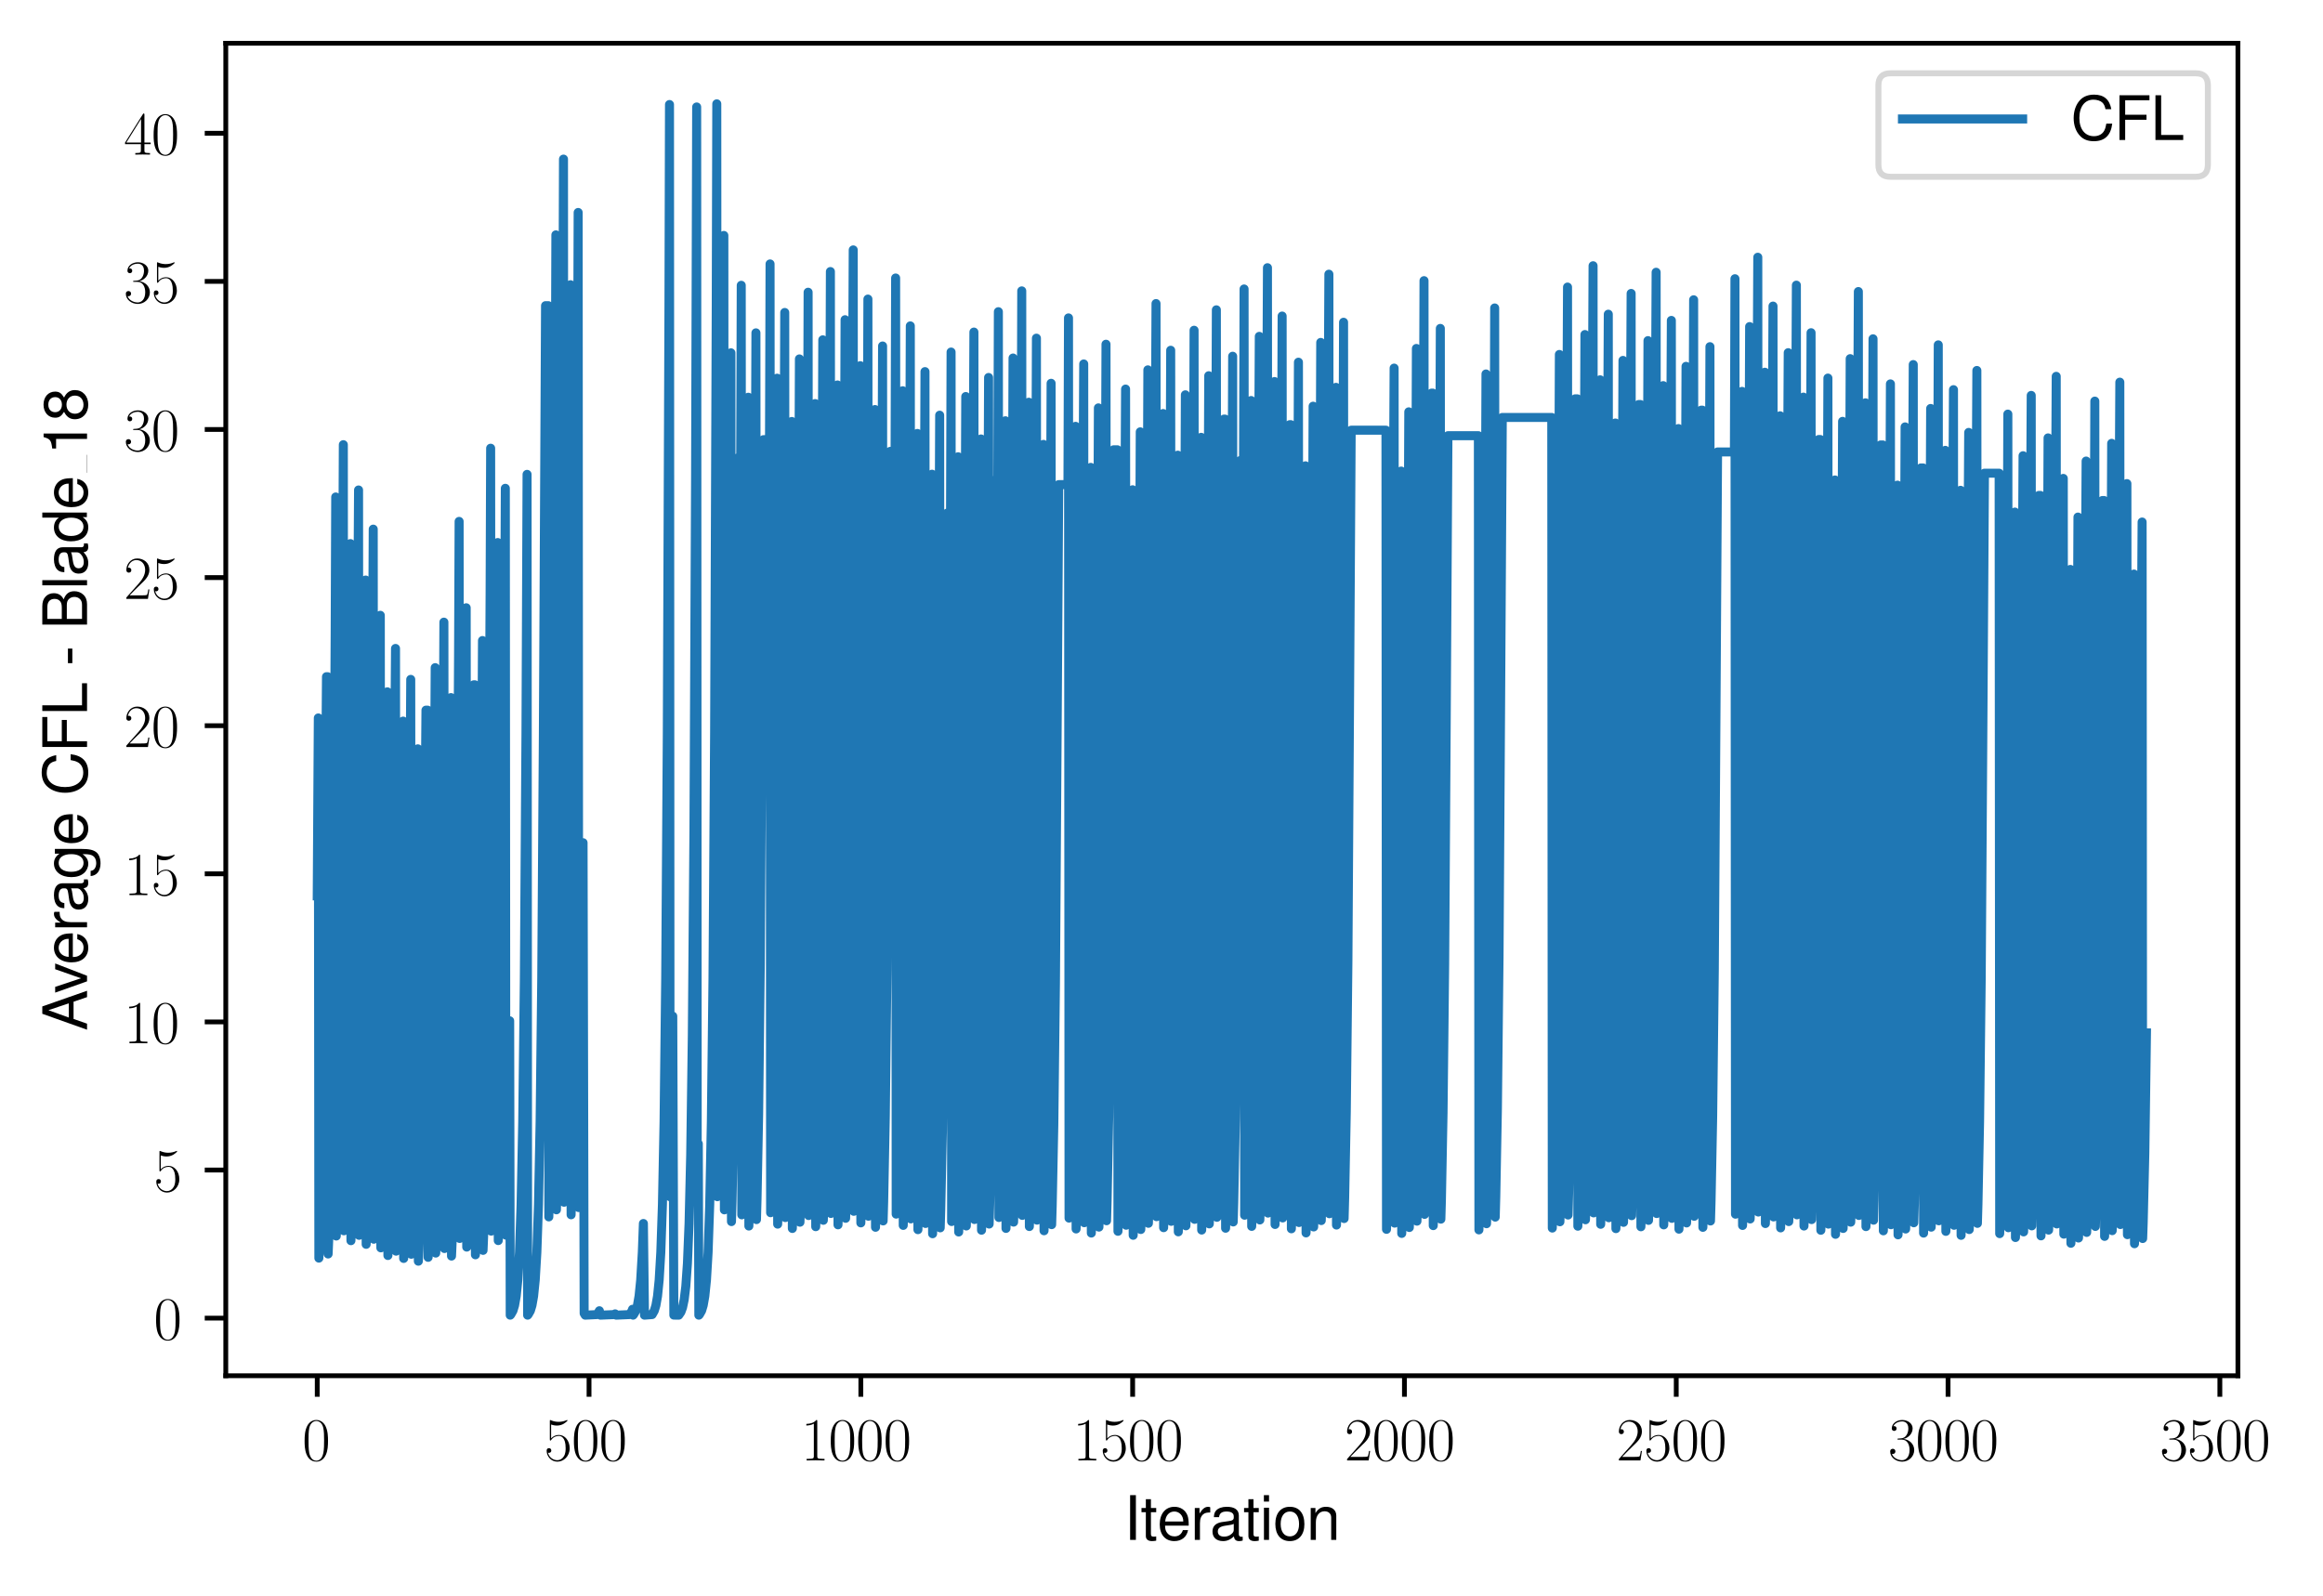 <?xml version="1.0" encoding="utf-8" standalone="no"?>
<!DOCTYPE svg PUBLIC "-//W3C//DTD SVG 1.1//EN"
  "http://www.w3.org/Graphics/SVG/1.1/DTD/svg11.dtd">
<svg xmlns:xlink="http://www.w3.org/1999/xlink" width="386.523pt" height="265.601pt" viewBox="0 0 386.523 265.601" xmlns="http://www.w3.org/2000/svg" version="1.1">
 <defs>
  <style type="text/css">*{stroke-linejoin: round; stroke-linecap: butt}</style>
 </defs>
 <g id="figure_1">
  <g id="patch_1">
   <path d="M 0 265.601 
L 386.523 265.601 
L 386.523 0 
L 0 0 
z
" style="fill: #ffffff"/>
  </g>
  <g id="axes_1">
   <g id="patch_2">
    <path d="M 37.567 228.96 
L 372.367 228.96 
L 372.367 7.2 
L 37.567 7.2 
z
" style="fill: #ffffff"/>
   </g>
   <g id="matplotlib.axis_1">
    <g id="xtick_1">
     <g id="line2d_1">
      <defs>
       <path id="m818e668b04" d="M 0 0 
L 0 3.5 
" style="stroke: #000000; stroke-width: 0.8"/>
      </defs>
      <g>
       <use xlink:href="#m818e668b04" x="52.786" y="228.96" style="stroke: #000000; stroke-width: 0.8"/>
      </g>
     </g>
     <g id="text_1">
      <!-- $\mathdefault{0}$ -->
      <g transform="translate(50.295 243.058) scale(0.1 -0.1)">
       <defs>
        <path id="CMR17-30" d="M 2688 2038 
C 2688 2430 2682 3099 2413 3613 
C 2176 4063 1798 4224 1466 4224 
C 1158 4224 768 4082 525 3620 
C 269 3137 243 2539 243 2038 
C 243 1671 250 1112 448 623 
C 723 -39 1216 -128 1466 -128 
C 1760 -128 2208 -7 2470 604 
C 2662 1048 2688 1568 2688 2038 
z
M 1466 -26 
C 1056 -26 813 328 723 816 
C 653 1196 653 1749 653 2109 
C 653 2604 653 3015 736 3407 
C 858 3954 1216 4121 1466 4121 
C 1728 4121 2067 3947 2189 3420 
C 2272 3054 2278 2623 2278 2109 
C 2278 1691 2278 1176 2202 797 
C 2067 96 1690 -26 1466 -26 
z
" transform="scale(0.016)"/>
       </defs>
       <use xlink:href="#CMR17-30" transform="scale(0.996)"/>
      </g>
     </g>
    </g>
    <g id="xtick_2">
     <g id="line2d_2">
      <g>
       <use xlink:href="#m818e668b04" x="98.01" y="228.96" style="stroke: #000000; stroke-width: 0.8"/>
      </g>
     </g>
     <g id="text_2">
      <!-- $\mathdefault{500}$ -->
      <g transform="translate(90.538 243.058) scale(0.1 -0.1)">
       <defs>
        <path id="CMR17-35" d="M 730 3750 
C 794 3724 1056 3641 1325 3641 
C 1920 3641 2246 3961 2432 4140 
C 2432 4191 2432 4224 2394 4224 
C 2387 4224 2374 4224 2323 4198 
C 2099 4102 1837 4032 1517 4032 
C 1325 4032 1037 4055 723 4191 
C 653 4224 640 4224 634 4224 
C 602 4224 595 4217 595 4090 
L 595 2231 
C 595 2113 595 2080 659 2080 
C 691 2080 704 2093 736 2139 
C 941 2435 1222 2560 1542 2560 
C 1766 2560 2246 2415 2246 1293 
C 2246 1087 2246 716 2054 422 
C 1894 159 1645 25 1370 25 
C 947 25 518 319 403 812 
C 429 806 480 793 506 793 
C 589 793 749 838 749 1036 
C 749 1209 627 1280 506 1280 
C 358 1280 262 1190 262 1011 
C 262 454 704 -128 1382 -128 
C 2042 -128 2669 441 2669 1267 
C 2669 2054 2170 2662 1549 2662 
C 1222 2662 947 2540 730 2304 
L 730 3750 
z
" transform="scale(0.016)"/>
       </defs>
       <use xlink:href="#CMR17-35" transform="scale(0.996)"/>
       <use xlink:href="#CMR17-30" transform="translate(45.69 0) scale(0.996)"/>
       <use xlink:href="#CMR17-30" transform="translate(91.381 0) scale(0.996)"/>
      </g>
     </g>
    </g>
    <g id="xtick_3">
     <g id="line2d_3">
      <g>
       <use xlink:href="#m818e668b04" x="143.235" y="228.96" style="stroke: #000000; stroke-width: 0.8"/>
      </g>
     </g>
     <g id="text_3">
      <!-- $\mathdefault{1000}$ -->
      <g transform="translate(133.273 243.058) scale(0.1 -0.1)">
       <defs>
        <path id="CMR17-31" d="M 1702 4083 
C 1702 4217 1696 4224 1606 4224 
C 1357 3927 979 3833 621 3820 
C 602 3820 570 3820 563 3808 
C 557 3795 557 3782 557 3648 
C 755 3648 1088 3686 1344 3839 
L 1344 467 
C 1344 243 1331 166 781 166 
L 589 166 
L 589 0 
C 896 6 1216 12 1523 12 
C 1830 12 2150 6 2458 0 
L 2458 166 
L 2266 166 
C 1715 166 1702 236 1702 467 
L 1702 4083 
z
" transform="scale(0.016)"/>
       </defs>
       <use xlink:href="#CMR17-31" transform="scale(0.996)"/>
       <use xlink:href="#CMR17-30" transform="translate(45.69 0) scale(0.996)"/>
       <use xlink:href="#CMR17-30" transform="translate(91.381 0) scale(0.996)"/>
       <use xlink:href="#CMR17-30" transform="translate(137.071 0) scale(0.996)"/>
      </g>
     </g>
    </g>
    <g id="xtick_4">
     <g id="line2d_4">
      <g>
       <use xlink:href="#m818e668b04" x="188.46" y="228.96" style="stroke: #000000; stroke-width: 0.8"/>
      </g>
     </g>
     <g id="text_4">
      <!-- $\mathdefault{1500}$ -->
      <g transform="translate(178.498 243.058) scale(0.1 -0.1)">
       <use xlink:href="#CMR17-31" transform="scale(0.996)"/>
       <use xlink:href="#CMR17-35" transform="translate(45.69 0) scale(0.996)"/>
       <use xlink:href="#CMR17-30" transform="translate(91.381 0) scale(0.996)"/>
       <use xlink:href="#CMR17-30" transform="translate(137.071 0) scale(0.996)"/>
      </g>
     </g>
    </g>
    <g id="xtick_5">
     <g id="line2d_5">
      <g>
       <use xlink:href="#m818e668b04" x="233.685" y="228.96" style="stroke: #000000; stroke-width: 0.8"/>
      </g>
     </g>
     <g id="text_5">
      <!-- $\mathdefault{2000}$ -->
      <g transform="translate(223.722 243.058) scale(0.1 -0.1)">
       <defs>
        <path id="CMR17-32" d="M 2669 990 
L 2554 990 
C 2490 537 2438 460 2413 422 
C 2381 371 1920 371 1830 371 
L 602 371 
C 832 620 1280 1073 1824 1596 
C 2214 1966 2669 2400 2669 3033 
C 2669 3788 2067 4224 1395 4224 
C 691 4224 262 3603 262 3027 
C 262 2777 448 2745 525 2745 
C 589 2745 781 2783 781 3007 
C 781 3206 614 3264 525 3264 
C 486 3264 448 3257 422 3244 
C 544 3788 915 4057 1306 4057 
C 1862 4057 2227 3616 2227 3033 
C 2227 2477 1901 1998 1536 1583 
L 262 147 
L 262 0 
L 2515 0 
L 2669 990 
z
" transform="scale(0.016)"/>
       </defs>
       <use xlink:href="#CMR17-32" transform="scale(0.996)"/>
       <use xlink:href="#CMR17-30" transform="translate(45.69 0) scale(0.996)"/>
       <use xlink:href="#CMR17-30" transform="translate(91.381 0) scale(0.996)"/>
       <use xlink:href="#CMR17-30" transform="translate(137.071 0) scale(0.996)"/>
      </g>
     </g>
    </g>
    <g id="xtick_6">
     <g id="line2d_6">
      <g>
       <use xlink:href="#m818e668b04" x="278.91" y="228.96" style="stroke: #000000; stroke-width: 0.8"/>
      </g>
     </g>
     <g id="text_6">
      <!-- $\mathdefault{2500}$ -->
      <g transform="translate(268.947 243.058) scale(0.1 -0.1)">
       <use xlink:href="#CMR17-32" transform="scale(0.996)"/>
       <use xlink:href="#CMR17-35" transform="translate(45.69 0) scale(0.996)"/>
       <use xlink:href="#CMR17-30" transform="translate(91.381 0) scale(0.996)"/>
       <use xlink:href="#CMR17-30" transform="translate(137.071 0) scale(0.996)"/>
      </g>
     </g>
    </g>
    <g id="xtick_7">
     <g id="line2d_7">
      <g>
       <use xlink:href="#m818e668b04" x="324.135" y="228.96" style="stroke: #000000; stroke-width: 0.8"/>
      </g>
     </g>
     <g id="text_7">
      <!-- $\mathdefault{3000}$ -->
      <g transform="translate(314.172 243.058) scale(0.1 -0.1)">
       <defs>
        <path id="CMR17-33" d="M 1414 2176 
C 1984 2176 2234 1673 2234 1094 
C 2234 322 1824 25 1453 25 
C 1114 25 563 193 390 691 
C 422 678 454 678 486 678 
C 640 678 755 780 755 947 
C 755 1132 614 1216 486 1216 
C 378 1216 211 1164 211 927 
C 211 335 787 -128 1466 -128 
C 2176 -128 2720 432 2720 1087 
C 2720 1718 2208 2176 1600 2246 
C 2086 2347 2554 2776 2554 3353 
C 2554 3856 2048 4224 1472 4224 
C 890 4224 378 3862 378 3347 
C 378 3123 544 3084 627 3084 
C 762 3084 877 3167 877 3334 
C 877 3500 762 3584 627 3584 
C 602 3584 570 3584 544 3571 
C 730 3999 1235 4076 1459 4076 
C 1683 4076 2106 3966 2106 3347 
C 2106 3167 2080 2851 1862 2574 
C 1670 2329 1453 2316 1242 2297 
C 1210 2297 1062 2284 1037 2284 
C 992 2278 966 2272 966 2227 
C 966 2182 973 2176 1101 2176 
L 1414 2176 
z
" transform="scale(0.016)"/>
       </defs>
       <use xlink:href="#CMR17-33" transform="scale(0.996)"/>
       <use xlink:href="#CMR17-30" transform="translate(45.69 0) scale(0.996)"/>
       <use xlink:href="#CMR17-30" transform="translate(91.381 0) scale(0.996)"/>
       <use xlink:href="#CMR17-30" transform="translate(137.071 0) scale(0.996)"/>
      </g>
     </g>
    </g>
    <g id="xtick_8">
     <g id="line2d_8">
      <g>
       <use xlink:href="#m818e668b04" x="369.36" y="228.96" style="stroke: #000000; stroke-width: 0.8"/>
      </g>
     </g>
     <g id="text_8">
      <!-- $\mathdefault{3500}$ -->
      <g transform="translate(359.397 243.058) scale(0.1 -0.1)">
       <use xlink:href="#CMR17-33" transform="scale(0.996)"/>
       <use xlink:href="#CMR17-35" transform="translate(45.69 0) scale(0.996)"/>
       <use xlink:href="#CMR17-30" transform="translate(91.381 0) scale(0.996)"/>
       <use xlink:href="#CMR17-30" transform="translate(137.071 0) scale(0.996)"/>
      </g>
     </g>
    </g>
    <g id="text_9">
     <!-- Iteration -->
     <g transform="translate(187.02 256.279) scale(0.1 -0.1)">
      <defs>
       <path id="NimbusSanL-Regu-49" d="M 1242 4672 
L 640 4672 
L 640 0 
L 1242 0 
L 1242 4672 
z
" transform="scale(0.016)"/>
       <path id="NimbusSanL-Regu-74" d="M 1626 3328 
L 1075 3328 
L 1075 4249 
L 544 4249 
L 544 3328 
L 90 3328 
L 90 2892 
L 544 2892 
L 544 402 
C 544 64 774 -128 1190 -128 
C 1318 -128 1446 -116 1626 -84 
L 1626 364 
C 1555 345 1472 339 1370 339 
C 1139 339 1075 402 1075 634 
L 1075 2892 
L 1626 2892 
L 1626 3328 
z
" transform="scale(0.016)"/>
       <path id="NimbusSanL-Regu-65" d="M 3283 1484 
C 3283 1998 3245 2311 3149 2565 
C 2931 3123 2419 3456 1792 3456 
C 858 3456 256 2734 256 1619 
C 256 545 838 -128 1779 -128 
C 2547 -128 3078 307 3213 1018 
L 2675 1018 
C 2528 588 2227 364 1798 364 
C 1459 364 1171 514 992 787 
C 864 974 819 1161 813 1484 
L 3283 1484 
z
M 826 1920 
C 870 2552 1248 2963 1786 2963 
C 2310 2963 2714 2519 2714 1959 
C 2714 1946 2714 1933 2707 1920 
L 826 1920 
z
" transform="scale(0.016)"/>
       <path id="NimbusSanL-Regu-72" d="M 442 3328 
L 442 0 
L 979 0 
L 979 1727 
C 979 2203 1101 2514 1357 2698 
C 1523 2819 1683 2857 2054 2863 
L 2054 3404 
C 1965 3449 1920 3456 1850 3456 
C 1504 3456 1242 3251 934 2750 
L 934 3328 
L 442 3328 
z
" transform="scale(0.016)"/>
       <path id="NimbusSanL-Regu-61" d="M 3424 332 
C 3366 320 3341 320 3309 320 
C 3123 320 3021 415 3021 581 
L 3021 2542 
C 3021 3135 2586 3456 1760 3456 
C 1274 3456 870 3315 646 3065 
C 493 2893 429 2702 416 2370 
L 954 2370 
C 998 2778 1242 2963 1741 2963 
C 2221 2963 2490 2784 2490 2466 
L 2490 2326 
C 2490 2103 2355 2007 1933 1956 
C 1178 1861 1062 1835 858 1753 
C 467 1593 269 1294 269 861 
C 269 256 691 -128 1370 -128 
C 1792 -128 2131 19 2509 364 
C 2547 25 2714 -128 3059 -128 
C 3168 -128 3251 -116 3424 -71 
L 3424 332 
z
M 2490 1071 
C 2490 893 2438 785 2278 638 
C 2061 441 1798 339 1485 339 
C 1069 339 826 536 826 874 
C 826 1224 1062 1402 1632 1485 
C 2195 1562 2310 1587 2490 1670 
L 2490 1071 
z
" transform="scale(0.016)"/>
       <path id="NimbusSanL-Regu-69" d="M 960 3358 
L 429 3358 
L 429 0 
L 960 0 
L 960 3358 
z
M 960 4672 
L 422 4672 
L 422 3999 
L 960 3999 
L 960 4672 
z
" transform="scale(0.016)"/>
       <path id="NimbusSanL-Regu-6f" d="M 1741 3456 
C 800 3456 230 2784 230 1663 
C 230 543 794 -128 1747 -128 
C 2688 -128 3264 543 3264 1638 
C 3264 2791 2707 3456 1741 3456 
z
M 1747 2963 
C 2349 2963 2707 2472 2707 1644 
C 2707 861 2336 364 1747 364 
C 1152 364 787 855 787 1663 
C 787 2466 1152 2963 1747 2963 
z
" transform="scale(0.016)"/>
       <path id="NimbusSanL-Regu-6e" d="M 448 3328 
L 448 0 
L 986 0 
L 986 1835 
C 986 2539 1344 2988 1894 2988 
C 2317 2988 2586 2732 2586 2328 
L 2586 0 
L 3117 0 
L 3117 2539 
C 3117 3097 2701 3456 2054 3456 
C 1555 3456 1235 3263 941 2796 
L 941 3328 
L 448 3328 
z
" transform="scale(0.016)"/>
      </defs>
      <use xlink:href="#NimbusSanL-Regu-49" transform="scale(0.996)"/>
      <use xlink:href="#NimbusSanL-Regu-74" transform="translate(27.695 0) scale(0.996)"/>
      <use xlink:href="#NimbusSanL-Regu-65" transform="translate(55.39 0) scale(0.996)"/>
      <use xlink:href="#NimbusSanL-Regu-72" transform="translate(110.782 0) scale(0.996)"/>
      <use xlink:href="#NimbusSanL-Regu-61" transform="translate(142.961 0) scale(0.996)"/>
      <use xlink:href="#NimbusSanL-Regu-74" transform="translate(198.353 0) scale(0.996)"/>
      <use xlink:href="#NimbusSanL-Regu-69" transform="translate(226.048 0) scale(0.996)"/>
      <use xlink:href="#NimbusSanL-Regu-6f" transform="translate(248.165 0) scale(0.996)"/>
      <use xlink:href="#NimbusSanL-Regu-6e" transform="translate(303.556 0) scale(0.996)"/>
     </g>
    </g>
   </g>
   <g id="matplotlib.axis_2">
    <g id="ytick_1">
     <g id="line2d_9">
      <defs>
       <path id="m7c6b3ce74c" d="M 0 0 
L -3.5 0 
" style="stroke: #000000; stroke-width: 0.8"/>
      </defs>
      <g>
       <use xlink:href="#m7c6b3ce74c" x="37.567" y="219.373" style="stroke: #000000; stroke-width: 0.8"/>
      </g>
     </g>
     <g id="text_10">
      <!-- $\mathdefault{0}$ -->
      <g transform="translate(25.586 222.922) scale(0.1 -0.1)">
       <use xlink:href="#CMR17-30" transform="scale(0.996)"/>
      </g>
     </g>
    </g>
    <g id="ytick_2">
     <g id="line2d_10">
      <g>
       <use xlink:href="#m7c6b3ce74c" x="37.567" y="194.724" style="stroke: #000000; stroke-width: 0.8"/>
      </g>
     </g>
     <g id="text_11">
      <!-- $\mathdefault{5}$ -->
      <g transform="translate(25.586 198.273) scale(0.1 -0.1)">
       <use xlink:href="#CMR17-35" transform="scale(0.996)"/>
      </g>
     </g>
    </g>
    <g id="ytick_3">
     <g id="line2d_11">
      <g>
       <use xlink:href="#m7c6b3ce74c" x="37.567" y="170.075" style="stroke: #000000; stroke-width: 0.8"/>
      </g>
     </g>
     <g id="text_12">
      <!-- $\mathdefault{10}$ -->
      <g transform="translate(20.605 173.624) scale(0.1 -0.1)">
       <use xlink:href="#CMR17-31" transform="scale(0.996)"/>
       <use xlink:href="#CMR17-30" transform="translate(45.69 0) scale(0.996)"/>
      </g>
     </g>
    </g>
    <g id="ytick_4">
     <g id="line2d_12">
      <g>
       <use xlink:href="#m7c6b3ce74c" x="37.567" y="145.425" style="stroke: #000000; stroke-width: 0.8"/>
      </g>
     </g>
     <g id="text_13">
      <!-- $\mathdefault{15}$ -->
      <g transform="translate(20.605 148.975) scale(0.1 -0.1)">
       <use xlink:href="#CMR17-31" transform="scale(0.996)"/>
       <use xlink:href="#CMR17-35" transform="translate(45.69 0) scale(0.996)"/>
      </g>
     </g>
    </g>
    <g id="ytick_5">
     <g id="line2d_13">
      <g>
       <use xlink:href="#m7c6b3ce74c" x="37.567" y="120.776" style="stroke: #000000; stroke-width: 0.8"/>
      </g>
     </g>
     <g id="text_14">
      <!-- $\mathdefault{20}$ -->
      <g transform="translate(20.605 124.325) scale(0.1 -0.1)">
       <use xlink:href="#CMR17-32" transform="scale(0.996)"/>
       <use xlink:href="#CMR17-30" transform="translate(45.69 0) scale(0.996)"/>
      </g>
     </g>
    </g>
    <g id="ytick_6">
     <g id="line2d_14">
      <g>
       <use xlink:href="#m7c6b3ce74c" x="37.567" y="96.127" style="stroke: #000000; stroke-width: 0.8"/>
      </g>
     </g>
     <g id="text_15">
      <!-- $\mathdefault{25}$ -->
      <g transform="translate(20.605 99.676) scale(0.1 -0.1)">
       <use xlink:href="#CMR17-32" transform="scale(0.996)"/>
       <use xlink:href="#CMR17-35" transform="translate(45.69 0) scale(0.996)"/>
      </g>
     </g>
    </g>
    <g id="ytick_7">
     <g id="line2d_15">
      <g>
       <use xlink:href="#m7c6b3ce74c" x="37.567" y="71.478" style="stroke: #000000; stroke-width: 0.8"/>
      </g>
     </g>
     <g id="text_16">
      <!-- $\mathdefault{30}$ -->
      <g transform="translate(20.605 75.027) scale(0.1 -0.1)">
       <use xlink:href="#CMR17-33" transform="scale(0.996)"/>
       <use xlink:href="#CMR17-30" transform="translate(45.69 0) scale(0.996)"/>
      </g>
     </g>
    </g>
    <g id="ytick_8">
     <g id="line2d_16">
      <g>
       <use xlink:href="#m7c6b3ce74c" x="37.567" y="46.829" style="stroke: #000000; stroke-width: 0.8"/>
      </g>
     </g>
     <g id="text_17">
      <!-- $\mathdefault{35}$ -->
      <g transform="translate(20.605 50.378) scale(0.1 -0.1)">
       <use xlink:href="#CMR17-33" transform="scale(0.996)"/>
       <use xlink:href="#CMR17-35" transform="translate(45.69 0) scale(0.996)"/>
      </g>
     </g>
    </g>
    <g id="ytick_9">
     <g id="line2d_17">
      <g>
       <use xlink:href="#m7c6b3ce74c" x="37.567" y="22.18" style="stroke: #000000; stroke-width: 0.8"/>
      </g>
     </g>
     <g id="text_18">
      <!-- $\mathdefault{40}$ -->
      <g transform="translate(20.605 25.729) scale(0.1 -0.1)">
       <defs>
        <path id="CMR17-34" d="M 2150 4147 
C 2150 4281 2144 4288 2029 4288 
L 128 1254 
L 128 1088 
L 1779 1088 
L 1779 460 
C 1779 230 1766 166 1318 166 
L 1197 166 
L 1197 0 
C 1402 12 1747 12 1965 12 
C 2182 12 2528 12 2733 0 
L 2733 166 
L 2611 166 
C 2163 166 2150 230 2150 460 
L 2150 1088 
L 2803 1088 
L 2803 1254 
L 2150 1254 
L 2150 4147 
z
M 1798 3723 
L 1798 1254 
L 256 1254 
L 1798 3723 
z
" transform="scale(0.016)"/>
       </defs>
       <use xlink:href="#CMR17-34" transform="scale(0.996)"/>
       <use xlink:href="#CMR17-30" transform="translate(45.69 0) scale(0.996)"/>
      </g>
     </g>
    </g>
    <g id="text_19">
     <!-- Average CFL - Blade_18 -->
     <g transform="translate(14.483 171.549) rotate(-90) scale(0.1 -0.1)">
      <defs>
       <path id="NimbusSanL-Regu-41" d="M 3034 1408 
L 3514 0 
L 4179 0 
L 2541 4672 
L 1773 4672 
L 109 0 
L 742 0 
L 1235 1408 
L 3034 1408 
z
M 2867 1907 
L 1382 1907 
L 2150 4032 
L 2867 1907 
z
" transform="scale(0.016)"/>
       <path id="NimbusSanL-Regu-76" d="M 1824 0 
L 3110 3328 
L 2509 3328 
L 1562 629 
L 666 3328 
L 64 3328 
L 1242 0 
L 1824 0 
z
" transform="scale(0.016)"/>
       <path id="NimbusSanL-Regu-67" d="M 2637 3359 
L 2637 2873 
C 2368 3270 2042 3456 1613 3456 
C 762 3456 186 2714 186 1632 
C 186 1084 333 638 608 320 
C 858 38 1216 -128 1568 -128 
C 1990 -128 2285 51 2586 473 
L 2586 300 
C 2586 -155 2528 -441 2394 -634 
C 2253 -841 1978 -960 1651 -960 
C 1408 -960 1190 -894 1043 -774 
C 922 -674 870 -581 838 -375 
L 294 -375 
C 352 -1031 845 -1408 1632 -1408 
C 2131 -1408 2560 -1248 2778 -980 
C 3034 -661 3130 -222 3130 568 
L 3130 3359 
L 2637 3359 
z
M 1670 2963 
C 2246 2963 2586 2479 2586 1644 
C 2586 848 2240 364 1677 364 
C 1094 364 742 855 742 1663 
C 742 2466 1101 2963 1670 2963 
z
" transform="scale(0.016)"/>
       <path id="NimbusSanL-Regu-43" d="M 4237 3219 
C 4051 4236 3462 4736 2438 4736 
C 1811 4736 1306 4537 960 4154 
C 538 3696 307 3035 307 2284 
C 307 1522 544 867 986 415 
C 1344 44 1805 -128 2413 -128 
C 3552 -128 4192 485 4333 1712 
L 3718 1712 
C 3667 1394 3603 1178 3507 994 
C 3315 612 2918 396 2419 396 
C 1491 396 902 1134 902 2291 
C 902 3480 1466 4211 2368 4211 
C 2746 4211 3098 4096 3290 3918 
C 3462 3759 3558 3562 3629 3219 
L 4237 3219 
z
" transform="scale(0.016)"/>
       <path id="NimbusSanL-Regu-46" d="M 1171 2112 
L 3398 2112 
L 3398 2636 
L 1171 2636 
L 1171 4147 
L 3706 4147 
L 3706 4672 
L 576 4672 
L 576 0 
L 1171 0 
L 1171 2112 
z
" transform="scale(0.016)"/>
       <path id="NimbusSanL-Regu-4c" d="M 1107 4672 
L 512 4672 
L 512 0 
L 3411 0 
L 3411 524 
L 1107 524 
L 1107 4672 
z
" transform="scale(0.016)"/>
       <path id="NimbusSanL-Regu-2d" d="M 1818 1996 
L 294 1996 
L 294 1536 
L 1818 1536 
L 1818 1996 
z
" transform="scale(0.016)"/>
       <path id="NimbusSanL-Regu-42" d="M 506 0 
L 2611 0 
C 3053 0 3379 121 3629 390 
C 3859 632 3987 961 3987 1321 
C 3987 1878 3731 2214 3136 2444 
C 3558 2643 3782 2994 3782 3476 
C 3782 3821 3654 4127 3411 4345 
C 3168 4569 2848 4672 2400 4672 
L 506 4672 
L 506 0 
z
M 1101 2636 
L 1101 4147 
L 2253 4147 
C 2586 4147 2771 4101 2931 3977 
C 3098 3847 3187 3652 3187 3391 
C 3187 3138 3098 2936 2931 2806 
C 2771 2682 2586 2636 2253 2636 
L 1101 2636 
z
M 1101 524 
L 1101 2112 
L 2554 2112 
C 2842 2112 3034 2042 3174 1890 
C 3315 1745 3392 1542 3392 1315 
C 3392 1093 3315 891 3174 746 
C 3034 594 2842 524 2554 524 
L 1101 524 
z
" transform="scale(0.016)"/>
       <path id="NimbusSanL-Regu-6c" d="M 973 4672 
L 435 4672 
L 435 0 
L 973 0 
L 973 4672 
z
" transform="scale(0.016)"/>
       <path id="NimbusSanL-Regu-64" d="M 3168 4672 
L 2637 4672 
L 2637 2937 
C 2413 3276 2054 3456 1606 3456 
C 736 3456 166 2759 166 1695 
C 166 568 723 -128 1626 -128 
C 2086 -128 2406 44 2694 460 
L 2694 19 
L 3168 19 
L 3168 4672 
z
M 1696 2956 
C 2272 2956 2637 2447 2637 1651 
C 2637 880 2266 371 1702 371 
C 1114 371 723 887 723 1663 
C 723 2440 1114 2956 1696 2956 
z
" transform="scale(0.016)"/>
       <path id="NimbusSanL-Regu-31" d="M 1658 3232 
L 1658 0 
L 2221 0 
L 2221 4537 
L 1850 4537 
C 1651 3840 1523 3744 653 3635 
L 653 3232 
L 1658 3232 
z
" transform="scale(0.016)"/>
       <path id="NimbusSanL-Regu-38" d="M 2502 2399 
C 2970 2681 3123 2910 3123 3337 
C 3123 4044 2566 4544 1760 4544 
C 960 4544 397 4044 397 3337 
C 397 2917 550 2687 1011 2399 
C 493 2150 237 1774 237 1276 
C 237 447 864 -128 1760 -128 
C 2656 -128 3283 447 3283 1270 
C 3283 1774 3027 2150 2502 2399 
z
M 1760 4044 
C 2240 4044 2547 3764 2547 3324 
C 2547 2904 2234 2624 1760 2624 
C 1286 2624 973 2904 973 3331 
C 973 3764 1286 4044 1760 4044 
z
M 1760 2150 
C 2323 2150 2707 1793 2707 1264 
C 2707 728 2323 371 1747 371 
C 1197 371 813 734 813 1264 
C 813 1793 1197 2150 1760 2150 
z
" transform="scale(0.016)"/>
      </defs>
      <use xlink:href="#NimbusSanL-Regu-41" transform="scale(0.996)"/>
      <use xlink:href="#NimbusSanL-Regu-76" transform="translate(62.466 0) scale(0.996)"/>
      <use xlink:href="#NimbusSanL-Regu-65" transform="translate(109.788 0) scale(0.996)"/>
      <use xlink:href="#NimbusSanL-Regu-72" transform="translate(165.18 0) scale(0.996)"/>
      <use xlink:href="#NimbusSanL-Regu-61" transform="translate(197.359 0) scale(0.996)"/>
      <use xlink:href="#NimbusSanL-Regu-67" transform="translate(252.751 0) scale(0.996)"/>
      <use xlink:href="#NimbusSanL-Regu-65" transform="translate(308.143 0) scale(0.996)"/>
      <use xlink:href="#NimbusSanL-Regu-43" transform="translate(391.229 0) scale(0.996)"/>
      <use xlink:href="#NimbusSanL-Regu-46" transform="translate(463.159 0) scale(0.996)"/>
      <use xlink:href="#NimbusSanL-Regu-4c" transform="translate(524.031 0) scale(0.996)"/>
      <use xlink:href="#NimbusSanL-Regu-2d" transform="translate(607.118 0) scale(0.996)"/>
      <use xlink:href="#NimbusSanL-Regu-42" transform="translate(667.988 0) scale(0.996)"/>
      <use xlink:href="#NimbusSanL-Regu-6c" transform="translate(734.438 0) scale(0.996)"/>
      <use xlink:href="#NimbusSanL-Regu-61" transform="translate(756.555 0) scale(0.996)"/>
      <use xlink:href="#NimbusSanL-Regu-64" transform="translate(811.947 0) scale(0.996)"/>
      <use xlink:href="#NimbusSanL-Regu-65" transform="translate(867.339 0) scale(0.996)"/>
      <use xlink:href="#NimbusSanL-Regu-31" transform="translate(958.596 0) scale(0.996)"/>
      <use xlink:href="#NimbusSanL-Regu-38" transform="translate(1013.987 0) scale(0.996)"/>
      <path d="M 928.708 0 
L 958.596 0 
L 958.596 0.399 
L 928.708 0.399 
L 928.708 0 
z
"/>
     </g>
    </g>
   </g>
   <g id="line2d_18">
    <path d="M 52.786 149.097 
L 52.966 119.485 
L 53.057 209.384 
L 53.147 207.386 
L 53.419 198.66 
L 53.69 183.581 
L 53.961 157.525 
L 54.323 112.621 
L 54.504 112.621 
L 54.595 208.698 
L 54.685 206.563 
L 54.956 197.237 
L 55.228 181.122 
L 55.499 153.275 
L 55.77 105.268 
L 55.861 82.713 
L 55.951 205.707 
L 56.042 202.974 
L 56.313 191.035 
L 56.584 170.405 
L 56.856 134.79 
L 57.127 74.007 
L 57.218 204.836 
L 57.308 201.929 
L 57.579 189.23 
L 57.851 167.306 
L 58.122 129.586 
L 58.303 90.471 
L 58.393 206.483 
L 58.484 203.905 
L 58.755 192.644 
L 59.027 173.185 
L 59.298 139.565 
L 59.66 81.546 
L 59.75 205.59 
L 59.841 202.834 
L 60.112 190.793 
L 60.383 169.987 
L 60.655 134.05 
L 60.836 96.537 
L 60.926 207.089 
L 61.016 204.633 
L 61.288 193.902 
L 61.559 175.359 
L 61.831 143.333 
L 62.102 88.063 
L 62.192 206.242 
L 62.283 203.616 
L 62.554 192.145 
L 62.825 172.324 
L 63.097 138.111 
L 63.278 102.403 
L 63.368 207.676 
L 63.459 205.337 
L 63.73 195.118 
L 64.001 177.461 
L 64.273 146.967 
L 64.454 115.139 
L 64.544 208.95 
L 64.634 206.865 
L 64.906 197.759 
L 65.177 182.024 
L 65.449 154.845 
L 65.81 107.919 
L 65.901 208.228 
L 65.991 205.998 
L 66.263 196.262 
L 66.534 179.437 
L 66.805 150.371 
L 67.077 120.013 
L 67.167 209.437 
L 67.257 207.45 
L 67.529 198.77 
L 67.8 183.77 
L 68.072 157.852 
L 68.343 113.069 
L 68.433 208.743 
L 68.524 206.617 
L 68.795 197.33 
L 69.066 181.282 
L 69.338 153.554 
L 69.519 124.624 
L 69.609 209.898 
L 69.7 208.003 
L 69.971 199.726 
L 70.242 185.424 
L 70.514 160.74 
L 70.875 118.189 
L 71.147 118.189 
L 71.237 209.255 
L 71.328 207.231 
L 71.599 198.391 
L 71.87 183.117 
L 72.142 156.723 
L 72.413 111.113 
L 72.504 208.547 
L 72.594 206.382 
L 72.865 196.924 
L 73.137 180.582 
L 73.408 152.341 
L 73.679 122.847 
L 73.77 122.847 
L 73.86 103.542 
L 73.951 207.79 
L 74.041 205.473 
L 74.313 195.354 
L 74.584 177.869 
L 74.855 147.654 
L 75.036 116.097 
L 75.127 209.045 
L 75.217 206.98 
L 75.488 197.958 
L 75.76 182.367 
L 76.031 155.427 
L 76.302 108.875 
L 76.393 86.775 
L 76.483 206.113 
L 76.574 203.461 
L 76.845 191.878 
L 77.117 171.861 
L 77.388 137.272 
L 77.569 101.148 
L 77.659 207.55 
L 77.75 205.186 
L 78.021 194.858 
L 78.292 177.011 
L 78.564 146.171 
L 78.835 113.968 
L 79.016 113.968 
L 79.106 208.832 
L 79.197 206.724 
L 79.468 197.516 
L 79.74 181.604 
L 80.011 154.109 
L 80.282 106.604 
L 80.373 208.096 
L 80.463 205.841 
L 80.735 195.989 
L 81.006 178.966 
L 81.277 149.549 
L 81.549 98.723 
L 81.639 74.596 
L 81.729 204.895 
L 81.82 202 
L 82.091 189.352 
L 82.363 167.497 
L 82.634 129.731 
L 82.815 90.293 
L 82.905 206.465 
L 82.996 203.883 
L 83.267 192.607 
L 83.538 173.121 
L 83.81 139.45 
L 84.081 81.267 
L 84.172 205.562 
L 84.262 202.8 
L 84.533 190.735 
L 84.805 169.887 
L 84.895 218.88 
L 84.986 218.781 
L 85.347 218.146 
L 85.619 217.253 
L 85.89 215.71 
L 86.162 213.043 
L 86.433 208.436 
L 86.704 200.473 
L 86.976 186.714 
L 87.247 162.938 
L 87.518 121.854 
L 87.699 78.947 
L 87.79 218.88 
L 87.88 218.781 
L 88.242 218.146 
L 88.513 217.253 
L 88.785 215.71 
L 89.056 213.043 
L 89.327 208.436 
L 89.599 200.473 
L 89.87 186.714 
L 90.141 162.938 
L 90.413 121.854 
L 90.774 50.87 
L 91.227 50.87 
L 91.317 202.523 
L 91.408 199.153 
L 91.679 184.432 
L 91.95 158.995 
L 92.222 115.04 
L 92.493 39.086 
L 92.583 201.344 
L 92.674 197.739 
L 92.945 181.989 
L 93.217 154.773 
L 93.488 107.745 
L 93.759 26.479 
L 93.85 200.084 
L 93.94 196.226 
L 94.212 179.375 
L 94.483 150.256 
L 94.754 99.938 
L 94.935 47.387 
L 95.026 202.174 
L 95.116 198.735 
L 95.387 183.71 
L 95.659 157.747 
L 95.93 112.884 
L 96.201 35.36 
L 96.292 200.972 
L 96.382 197.291 
L 96.654 181.216 
L 96.925 153.438 
L 97.015 140.251 
L 97.196 218.582 
L 97.377 218.88 
L 99.367 218.781 
L 99.729 218.146 
L 99.91 218.88 
L 102.262 218.781 
L 102.352 218.663 
L 102.533 218.88 
L 104.794 218.781 
L 105.156 218.146 
L 105.246 217.901 
L 105.337 218.88 
L 105.427 218.781 
L 105.789 218.146 
L 106.06 217.253 
L 106.332 215.71 
L 106.603 213.043 
L 106.875 208.436 
L 107.055 203.623 
L 107.236 218.88 
L 108.503 218.781 
L 108.864 218.146 
L 109.136 217.253 
L 109.407 215.71 
L 109.678 213.043 
L 109.95 208.436 
L 110.221 200.473 
L 110.493 186.714 
L 110.764 162.939 
L 111.035 121.86 
L 111.307 50.987 
L 111.397 17.394 
L 111.487 199.175 
L 111.578 195.136 
L 111.849 177.491 
L 111.94 169.114 
L 112.121 218.87 
L 112.935 218.88 
L 113.296 218.351 
L 113.568 217.607 
L 113.839 216.321 
L 114.111 214.098 
L 114.382 210.258 
L 114.653 203.623 
L 114.925 192.157 
L 115.196 172.344 
L 115.467 138.116 
L 115.739 79.105 
L 115.919 17.802 
L 116.01 199.216 
L 116.1 195.185 
L 116.191 190.347 
L 116.281 218.88 
L 116.372 218.781 
L 116.734 218.146 
L 117.005 217.253 
L 117.276 215.71 
L 117.548 213.043 
L 117.819 208.436 
L 118.09 200.473 
L 118.362 186.714 
L 118.633 162.938 
L 118.904 121.855 
L 119.176 50.907 
L 119.266 17.28 
L 119.357 199.164 
L 119.447 195.122 
L 119.718 177.467 
L 119.99 146.959 
L 120.261 94.242 
L 120.442 39.185 
L 120.532 201.354 
L 120.623 197.75 
L 120.894 182.009 
L 121.166 154.808 
L 121.437 107.805 
L 121.618 58.715 
L 121.708 203.307 
L 121.799 200.094 
L 122.07 186.059 
L 122.341 161.806 
L 122.613 119.898 
L 122.884 76.129 
L 123.246 76.129 
L 123.336 47.48 
L 123.427 202.184 
L 123.517 198.746 
L 123.789 183.729 
L 124.06 157.781 
L 124.331 112.942 
L 124.512 66.112 
L 124.603 204.047 
L 124.693 200.982 
L 124.964 187.593 
L 125.236 164.457 
L 125.507 124.478 
L 125.779 55.394 
L 125.869 202.975 
L 125.959 199.695 
L 126.231 185.37 
L 126.502 160.616 
L 126.773 117.841 
L 127.045 73.168 
L 128.04 73.168 
L 128.13 43.926 
L 128.221 201.828 
L 128.311 198.319 
L 128.582 182.992 
L 128.854 156.507 
L 129.125 110.741 
L 129.306 62.943 
L 129.397 203.73 
L 129.487 200.601 
L 129.758 186.936 
L 130.03 163.321 
L 130.301 122.516 
L 130.572 52.004 
L 130.663 202.636 
L 130.753 199.289 
L 131.025 184.667 
L 131.296 159.402 
L 131.567 115.742 
L 131.748 70.145 
L 131.839 204.45 
L 131.929 201.466 
L 132.2 188.429 
L 132.472 165.902 
L 132.743 126.975 
L 133.015 59.734 
L 133.105 203.409 
L 133.195 200.216 
L 133.467 186.27 
L 133.738 162.171 
L 134.009 120.529 
L 134.281 77.058 
L 134.371 77.058 
L 134.462 48.635 
L 134.552 202.299 
L 134.643 198.884 
L 134.914 183.969 
L 135.185 158.195 
L 135.457 113.657 
L 135.638 67.166 
L 135.728 204.152 
L 135.818 201.108 
L 136.09 187.811 
L 136.361 164.835 
L 136.633 125.131 
L 136.904 56.556 
L 136.994 203.091 
L 137.085 199.835 
L 137.356 185.611 
L 137.627 161.033 
L 137.899 118.561 
L 138.17 45.191 
L 138.261 201.955 
L 138.351 198.471 
L 138.622 183.255 
L 138.894 156.96 
L 139.165 111.524 
L 139.346 64.07 
L 139.436 203.843 
L 139.527 200.737 
L 139.798 187.169 
L 140.07 163.725 
L 140.341 123.214 
L 140.612 53.21 
L 140.703 202.757 
L 140.793 199.433 
L 141.065 184.917 
L 141.336 159.834 
L 141.607 116.489 
L 141.969 41.59 
L 142.059 201.595 
L 142.15 198.039 
L 142.421 182.508 
L 142.693 155.67 
L 142.964 109.294 
L 143.145 60.859 
L 143.235 203.522 
L 143.326 200.351 
L 143.597 186.504 
L 143.868 162.575 
L 144.14 121.226 
L 144.411 49.774 
L 144.502 202.413 
L 144.592 199.021 
L 144.863 184.205 
L 145.135 158.603 
L 145.406 114.362 
L 145.587 68.157 
L 145.677 204.251 
L 145.768 201.227 
L 146.039 188.017 
L 146.311 165.19 
L 146.582 125.744 
L 146.853 57.583 
L 146.944 203.194 
L 147.034 199.958 
L 147.306 185.824 
L 147.577 161.401 
L 147.848 119.197 
L 148.12 75.119 
L 148.934 75.119 
L 149.024 46.268 
L 149.115 202.063 
L 149.205 198.6 
L 149.476 183.478 
L 149.748 157.346 
L 150.019 112.191 
L 150.2 65.031 
L 150.29 203.939 
L 150.381 200.852 
L 150.652 187.369 
L 150.924 164.07 
L 151.195 123.809 
L 151.466 54.238 
L 151.557 202.859 
L 151.647 199.557 
L 151.919 185.131 
L 152.19 160.202 
L 152.461 117.126 
L 152.642 72.137 
L 152.733 204.649 
L 152.823 201.705 
L 153.094 188.842 
L 153.366 166.616 
L 153.637 128.208 
L 153.908 61.847 
L 153.999 203.62 
L 154.089 200.47 
L 154.361 186.708 
L 154.632 162.929 
L 154.903 121.837 
L 155.084 78.922 
L 155.175 205.328 
L 155.265 202.519 
L 155.537 190.249 
L 155.808 169.047 
L 156.079 132.409 
L 156.351 69.099 
L 156.441 204.346 
L 156.531 201.34 
L 156.803 188.212 
L 157.074 165.527 
L 157.346 126.328 
L 157.617 85.388 
L 158.16 85.388 
L 158.25 58.591 
L 158.34 203.295 
L 158.431 200.079 
L 158.702 186.033 
L 158.974 161.762 
L 159.245 119.821 
L 159.426 76.018 
L 159.516 205.037 
L 159.607 202.17 
L 159.878 189.647 
L 160.149 168.006 
L 160.421 130.611 
L 160.692 65.993 
L 160.783 204.035 
L 160.873 200.967 
L 161.144 187.568 
L 161.416 164.414 
L 161.687 124.404 
L 162.049 55.266 
L 162.139 202.962 
L 162.23 199.68 
L 162.501 185.344 
L 162.773 160.571 
L 163.044 117.763 
L 163.225 73.054 
L 163.315 204.741 
L 163.406 201.815 
L 163.677 189.032 
L 163.948 166.944 
L 164.22 128.776 
L 164.491 62.822 
L 164.582 203.718 
L 164.672 200.587 
L 164.943 186.91 
L 165.215 163.278 
L 165.486 122.44 
L 165.757 79.79 
L 166.029 79.79 
L 166.119 51.874 
L 166.21 202.623 
L 166.3 199.273 
L 166.571 184.64 
L 166.843 159.355 
L 167.114 115.662 
L 167.295 70.029 
L 167.385 204.439 
L 167.476 201.452 
L 167.747 188.405 
L 168.019 165.86 
L 168.29 126.903 
L 168.561 59.585 
L 168.652 203.394 
L 168.742 200.198 
L 169.014 186.239 
L 169.285 162.118 
L 169.556 120.436 
L 169.828 76.904 
L 169.918 76.904 
L 170.008 48.411 
L 170.099 202.277 
L 170.189 198.857 
L 170.461 183.922 
L 170.732 158.114 
L 171.003 113.518 
L 171.184 66.941 
L 171.275 204.13 
L 171.365 201.081 
L 171.637 187.765 
L 171.908 164.754 
L 172.179 124.991 
L 172.451 56.281 
L 172.541 203.064 
L 172.632 199.802 
L 172.903 185.554 
L 173.174 160.934 
L 173.446 118.391 
L 173.626 73.959 
L 173.717 204.832 
L 173.807 201.923 
L 174.079 189.22 
L 174.35 167.268 
L 174.621 129.336 
L 174.893 63.79 
L 174.983 203.815 
L 175.074 200.703 
L 175.345 187.111 
L 175.616 163.625 
L 175.888 123.04 
L 176.159 80.653 
L 177.697 80.653 
L 177.787 52.909 
L 177.878 202.727 
L 177.968 199.397 
L 178.239 184.855 
L 178.511 159.726 
L 178.782 116.303 
L 178.963 70.952 
L 179.053 204.531 
L 179.144 201.563 
L 179.415 188.596 
L 179.687 166.191 
L 179.958 127.475 
L 180.32 60.573 
L 180.41 203.493 
L 180.501 200.317 
L 180.772 186.444 
L 181.043 162.472 
L 181.315 121.048 
L 181.496 77.785 
L 181.586 205.214 
L 181.677 202.382 
L 181.948 190.013 
L 182.219 168.64 
L 182.491 131.706 
L 182.762 67.884 
L 182.852 204.224 
L 182.943 201.194 
L 183.214 187.96 
L 183.486 165.092 
L 183.757 125.575 
L 184.028 57.29 
L 184.119 203.165 
L 184.209 199.923 
L 184.48 185.763 
L 184.752 161.296 
L 185.023 119.015 
L 185.295 74.858 
L 185.928 74.858 
L 186.018 204.921 
L 186.109 202.031 
L 186.38 189.406 
L 186.651 167.591 
L 186.923 129.893 
L 187.284 64.752 
L 187.375 203.911 
L 187.465 200.818 
L 187.737 187.311 
L 188.008 163.969 
L 188.279 123.636 
L 188.46 81.511 
L 188.551 205.587 
L 188.641 202.83 
L 188.913 190.786 
L 189.184 169.975 
L 189.455 134.013 
L 189.727 71.87 
L 189.817 204.623 
L 189.907 201.673 
L 190.179 188.787 
L 190.45 166.52 
L 190.721 128.043 
L 190.993 61.555 
L 191.083 203.591 
L 191.174 200.435 
L 191.445 186.648 
L 191.716 162.824 
L 191.988 121.656 
L 192.35 50.519 
L 192.44 202.488 
L 192.53 199.11 
L 192.802 184.359 
L 193.073 158.869 
L 193.345 114.823 
L 193.525 68.821 
L 193.616 204.318 
L 193.706 201.307 
L 193.978 188.154 
L 194.249 165.427 
L 194.52 126.155 
L 194.792 58.292 
L 194.882 203.265 
L 194.973 200.043 
L 195.244 185.971 
L 195.515 161.655 
L 195.787 119.636 
L 195.968 75.752 
L 196.058 205.011 
L 196.148 202.138 
L 196.42 189.592 
L 196.691 167.911 
L 196.963 130.447 
L 197.234 65.708 
L 197.324 204.006 
L 197.415 200.933 
L 197.686 187.509 
L 197.957 164.312 
L 198.229 124.228 
L 198.5 82.364 
L 198.591 82.364 
L 198.681 54.962 
L 198.772 202.932 
L 198.862 199.644 
L 199.133 185.281 
L 199.405 160.462 
L 199.676 117.574 
L 199.857 72.782 
L 199.947 204.714 
L 200.038 201.782 
L 200.309 188.976 
L 200.581 166.847 
L 200.852 128.608 
L 201.123 62.531 
L 201.214 203.689 
L 201.304 200.552 
L 201.575 186.85 
L 201.847 163.174 
L 202.118 122.261 
L 202.39 51.563 
L 202.48 202.592 
L 202.57 199.236 
L 202.842 184.576 
L 203.113 159.244 
L 203.384 115.469 
L 203.656 69.752 
L 203.837 69.752 
L 203.927 204.411 
L 204.018 201.418 
L 204.289 188.348 
L 204.56 165.761 
L 204.832 126.731 
L 205.103 59.288 
L 205.193 203.365 
L 205.284 200.163 
L 205.555 186.178 
L 205.827 162.012 
L 206.098 120.253 
L 206.369 76.64 
L 206.912 76.64 
L 207.002 48.093 
L 207.093 202.245 
L 207.183 198.819 
L 207.455 183.856 
L 207.726 158 
L 207.997 113.321 
L 208.178 66.658 
L 208.269 204.102 
L 208.359 201.047 
L 208.631 187.706 
L 208.902 164.653 
L 209.173 124.816 
L 209.535 55.979 
L 209.626 203.034 
L 209.716 199.766 
L 209.987 185.492 
L 210.259 160.826 
L 210.53 118.204 
L 210.892 44.552 
L 210.982 201.891 
L 211.073 198.394 
L 211.344 183.122 
L 211.615 156.732 
L 211.887 111.129 
L 212.068 63.501 
L 212.158 203.786 
L 212.249 200.668 
L 212.52 187.051 
L 212.791 163.521 
L 213.063 122.861 
L 213.334 52.601 
L 213.424 202.696 
L 213.515 199.36 
L 213.786 184.791 
L 214.058 159.615 
L 214.329 116.112 
L 214.6 70.677 
L 214.781 70.677 
L 214.872 204.503 
L 214.962 201.529 
L 215.233 188.539 
L 215.505 166.093 
L 215.776 127.304 
L 216.047 60.278 
L 216.138 203.464 
L 216.228 200.282 
L 216.5 186.383 
L 216.771 162.367 
L 217.042 120.866 
L 217.223 77.523 
L 217.314 205.188 
L 217.404 202.351 
L 217.676 189.959 
L 217.947 168.545 
L 218.218 131.543 
L 218.49 67.603 
L 218.58 204.196 
L 218.67 201.161 
L 218.942 187.902 
L 219.213 164.991 
L 219.485 125.401 
L 219.756 56.989 
L 219.846 203.135 
L 219.937 199.887 
L 220.208 185.701 
L 220.479 161.188 
L 220.751 118.829 
L 221.113 45.633 
L 221.203 201.999 
L 221.294 198.524 
L 221.565 183.346 
L 221.836 157.119 
L 222.108 111.798 
L 222.288 64.465 
L 222.379 203.882 
L 222.469 200.784 
L 222.741 187.251 
L 223.012 163.867 
L 223.283 123.458 
L 223.555 53.632 
L 223.645 202.799 
L 223.736 199.484 
L 224.007 185.005 
L 224.278 159.985 
L 224.55 116.751 
L 224.821 71.597 
L 230.61 71.597 
L 230.7 204.595 
L 230.791 201.64 
L 231.062 188.73 
L 231.333 166.422 
L 231.605 127.874 
L 231.967 61.262 
L 232.057 203.562 
L 232.148 200.4 
L 232.419 186.587 
L 232.69 162.719 
L 232.962 121.475 
L 233.142 78.4 
L 233.233 205.276 
L 233.323 202.456 
L 233.595 190.141 
L 233.866 168.86 
L 234.137 132.086 
L 234.409 68.541 
L 234.499 204.29 
L 234.59 201.273 
L 234.861 188.097 
L 235.132 165.327 
L 235.404 125.982 
L 235.675 57.993 
L 235.766 203.235 
L 235.856 200.007 
L 236.127 185.909 
L 236.399 161.548 
L 236.67 119.451 
L 236.941 46.708 
L 237.032 202.106 
L 237.122 198.653 
L 237.394 183.569 
L 237.665 157.504 
L 237.936 112.463 
L 238.208 65.423 
L 238.389 65.423 
L 238.479 203.978 
L 238.569 200.899 
L 238.841 187.45 
L 239.112 164.21 
L 239.383 124.051 
L 239.655 54.657 
L 239.745 202.901 
L 239.836 199.607 
L 240.107 185.217 
L 240.378 160.352 
L 240.65 117.385 
L 240.921 72.511 
L 245.986 72.511 
L 246.077 204.687 
L 246.167 201.749 
L 246.439 188.92 
L 246.71 166.75 
L 246.981 128.44 
L 247.253 62.24 
L 247.343 203.66 
L 247.434 200.517 
L 247.705 186.79 
L 247.976 163.069 
L 248.248 122.08 
L 248.519 79.272 
L 248.609 79.272 
L 248.7 51.252 
L 248.79 202.561 
L 248.881 199.198 
L 249.152 184.511 
L 249.423 159.132 
L 249.695 115.277 
L 249.966 69.474 
L 258.197 69.474 
L 258.288 204.383 
L 258.378 201.385 
L 258.649 188.29 
L 258.921 165.662 
L 259.192 126.56 
L 259.463 58.992 
L 259.554 203.335 
L 259.644 200.127 
L 259.916 186.116 
L 260.187 161.905 
L 260.458 120.069 
L 260.82 47.776 
L 260.911 202.213 
L 261.001 198.781 
L 261.272 183.791 
L 261.544 157.887 
L 261.815 113.124 
L 262.086 66.375 
L 262.448 66.375 
L 262.539 204.073 
L 262.629 201.013 
L 262.9 187.647 
L 263.172 164.551 
L 263.443 124.641 
L 263.715 55.676 
L 263.805 203.003 
L 263.895 199.729 
L 264.167 185.429 
L 264.438 160.717 
L 264.709 118.016 
L 265.071 44.228 
L 265.162 201.858 
L 265.252 198.356 
L 265.523 183.055 
L 265.795 156.615 
L 266.066 110.928 
L 266.247 63.212 
L 266.338 203.757 
L 266.428 200.634 
L 266.699 186.991 
L 266.971 163.418 
L 267.242 122.682 
L 267.604 52.291 
L 267.694 202.665 
L 267.785 199.323 
L 268.056 184.727 
L 268.327 159.505 
L 268.599 115.92 
L 268.78 70.401 
L 268.87 204.476 
L 268.961 201.496 
L 269.232 188.482 
L 269.503 165.994 
L 269.775 127.134 
L 270.046 59.983 
L 270.136 203.434 
L 270.227 200.246 
L 270.498 186.322 
L 270.77 162.261 
L 271.041 120.683 
L 271.403 48.837 
L 271.493 202.319 
L 271.584 198.909 
L 271.855 184.011 
L 272.126 158.267 
L 272.398 113.782 
L 272.669 67.321 
L 272.94 67.321 
L 273.031 204.168 
L 273.121 201.127 
L 273.393 187.844 
L 273.664 164.89 
L 273.935 125.227 
L 274.207 56.688 
L 274.297 203.104 
L 274.388 199.851 
L 274.659 185.639 
L 274.93 161.08 
L 275.202 118.643 
L 275.563 45.311 
L 275.654 201.967 
L 275.744 198.486 
L 276.016 183.28 
L 276.287 157.003 
L 276.558 111.598 
L 276.739 64.178 
L 276.83 203.853 
L 276.92 200.75 
L 277.192 187.192 
L 277.463 163.764 
L 277.734 123.28 
L 278.096 53.325 
L 278.186 202.768 
L 278.277 199.447 
L 278.548 184.941 
L 278.82 159.875 
L 279.091 116.56 
L 279.272 71.323 
L 279.362 204.568 
L 279.453 201.607 
L 279.724 188.673 
L 279.995 166.324 
L 280.267 127.704 
L 280.538 60.969 
L 280.629 203.533 
L 280.719 200.365 
L 280.99 186.526 
L 281.262 162.614 
L 281.533 121.293 
L 281.804 49.892 
L 281.895 202.425 
L 281.985 199.035 
L 282.257 184.229 
L 282.528 158.645 
L 282.799 114.435 
L 283.071 68.262 
L 283.252 68.262 
L 283.342 204.262 
L 283.433 201.24 
L 283.704 188.039 
L 283.975 165.227 
L 284.247 125.809 
L 284.518 57.694 
L 284.608 203.205 
L 284.699 199.972 
L 284.97 185.847 
L 285.242 161.441 
L 285.513 119.266 
L 285.784 75.218 
L 288.588 75.218 
L 288.679 46.388 
L 288.769 202.074 
L 288.86 198.615 
L 289.131 183.503 
L 289.402 157.389 
L 289.674 112.265 
L 289.854 65.137 
L 289.945 203.949 
L 290.035 200.865 
L 290.307 187.391 
L 290.578 164.108 
L 290.849 123.874 
L 291.121 54.351 
L 291.211 202.871 
L 291.302 199.57 
L 291.573 185.154 
L 291.844 160.243 
L 292.116 117.196 
L 292.478 42.811 
L 292.568 201.717 
L 292.658 198.186 
L 292.93 182.761 
L 293.201 156.108 
L 293.472 110.051 
L 293.653 61.949 
L 293.744 203.631 
L 293.834 200.482 
L 294.106 186.729 
L 294.377 162.965 
L 294.648 121.9 
L 295.01 50.94 
L 295.101 202.53 
L 295.191 199.161 
L 295.462 184.447 
L 295.734 159.02 
L 296.005 115.084 
L 296.186 69.196 
L 296.276 204.355 
L 296.367 201.352 
L 296.638 188.232 
L 296.91 165.562 
L 297.181 126.387 
L 297.543 58.694 
L 297.633 203.305 
L 297.724 200.092 
L 297.995 186.055 
L 298.266 161.799 
L 298.538 119.885 
L 298.899 47.457 
L 298.99 202.181 
L 299.08 198.743 
L 299.352 183.725 
L 299.623 157.773 
L 299.894 112.927 
L 300.075 66.091 
L 300.166 204.045 
L 300.256 200.979 
L 300.528 187.588 
L 300.799 164.449 
L 301.07 124.465 
L 301.342 55.372 
L 301.432 202.973 
L 301.523 199.693 
L 301.794 185.366 
L 302.065 160.608 
L 302.337 117.828 
L 302.608 73.148 
L 302.879 73.148 
L 302.97 204.75 
L 303.06 201.826 
L 303.332 189.052 
L 303.603 166.978 
L 303.874 128.834 
L 304.146 62.922 
L 304.236 203.728 
L 304.326 200.599 
L 304.598 186.931 
L 304.869 163.314 
L 305.141 122.503 
L 305.321 79.88 
L 305.412 205.424 
L 305.502 202.634 
L 305.774 190.448 
L 306.045 169.39 
L 306.316 133.003 
L 306.588 70.125 
L 306.678 204.448 
L 306.769 201.463 
L 307.04 188.425 
L 307.311 165.895 
L 307.583 126.963 
L 307.854 59.688 
L 307.944 203.404 
L 308.035 200.211 
L 308.306 186.261 
L 308.578 162.155 
L 308.849 120.5 
L 309.211 48.521 
L 309.301 202.288 
L 309.392 198.871 
L 309.663 183.945 
L 309.934 158.153 
L 310.206 113.586 
L 310.387 67.039 
L 310.477 204.14 
L 310.568 201.093 
L 310.839 187.785 
L 311.11 164.789 
L 311.382 125.052 
L 311.653 56.386 
L 311.743 203.074 
L 311.834 199.815 
L 312.105 185.576 
L 312.377 160.972 
L 312.648 118.456 
L 312.919 74.052 
L 313.281 74.052 
L 313.371 204.841 
L 313.462 201.935 
L 313.733 189.239 
L 314.005 167.302 
L 314.276 129.394 
L 314.547 63.89 
L 314.638 203.825 
L 314.728 200.715 
L 315 187.132 
L 315.271 163.661 
L 315.542 123.102 
L 315.723 80.743 
L 315.814 205.51 
L 315.904 202.737 
L 316.175 190.627 
L 316.447 169.699 
L 316.718 133.537 
L 316.989 71.048 
L 317.08 204.54 
L 317.17 201.574 
L 317.442 188.616 
L 317.713 166.225 
L 317.984 127.534 
L 318.346 60.675 
L 318.437 203.503 
L 318.527 200.329 
L 318.798 186.465 
L 319.07 162.509 
L 319.341 121.112 
L 319.612 77.876 
L 319.974 77.876 
L 320.065 205.223 
L 320.155 202.393 
L 320.427 190.032 
L 320.698 168.672 
L 320.969 131.762 
L 321.241 67.981 
L 321.331 204.234 
L 321.421 201.206 
L 321.693 187.98 
L 321.964 165.127 
L 322.236 125.635 
L 322.507 57.394 
L 322.597 203.175 
L 322.688 199.936 
L 322.959 185.785 
L 323.23 161.333 
L 323.502 119.08 
L 323.683 74.951 
L 323.773 204.931 
L 323.864 202.042 
L 324.135 189.426 
L 324.406 167.624 
L 324.678 129.951 
L 325.039 64.851 
L 325.13 203.921 
L 325.22 200.83 
L 325.492 187.331 
L 325.763 164.005 
L 326.034 123.697 
L 326.215 81.6 
L 326.306 205.596 
L 326.396 202.84 
L 326.668 190.804 
L 326.939 170.006 
L 327.21 134.068 
L 327.572 71.965 
L 327.663 204.632 
L 327.753 201.684 
L 328.024 188.807 
L 328.296 166.554 
L 328.567 128.102 
L 328.929 61.657 
L 329.019 203.601 
L 329.11 200.447 
L 329.381 186.669 
L 329.652 162.86 
L 329.924 121.719 
L 330.195 78.752 
L 332.637 78.752 
L 332.728 205.311 
L 332.818 202.498 
L 333.09 190.214 
L 333.361 168.986 
L 333.632 132.304 
L 333.904 93.993 
L 333.994 93.993 
L 334.084 68.918 
L 334.175 204.327 
L 334.265 201.318 
L 334.537 188.175 
L 334.808 165.462 
L 335.079 126.215 
L 335.26 85.225 
L 335.351 205.958 
L 335.441 203.275 
L 335.713 191.556 
L 335.984 171.305 
L 336.255 136.312 
L 336.617 75.844 
L 336.708 205.02 
L 336.798 202.15 
L 337.069 189.611 
L 337.341 167.944 
L 337.612 130.504 
L 337.974 65.807 
L 338.064 204.016 
L 338.155 200.945 
L 338.426 187.53 
L 338.697 164.347 
L 338.969 124.289 
L 339.24 82.452 
L 339.511 82.452 
L 339.602 205.681 
L 339.692 202.942 
L 339.964 190.981 
L 340.235 170.312 
L 340.506 134.595 
L 340.778 72.877 
L 340.868 204.723 
L 340.959 201.793 
L 341.23 188.996 
L 341.501 166.881 
L 341.773 128.666 
L 342.134 62.632 
L 342.225 203.699 
L 342.315 200.564 
L 342.587 186.871 
L 342.858 163.21 
L 343.129 122.323 
L 343.31 79.621 
L 343.401 205.398 
L 343.491 202.603 
L 343.763 190.394 
L 344.034 169.297 
L 344.305 132.842 
L 344.486 94.769 
L 344.577 206.913 
L 344.667 204.42 
L 344.938 193.535 
L 345.21 174.725 
L 345.481 142.221 
L 345.752 86.055 
L 345.843 206.041 
L 345.933 203.375 
L 346.205 191.728 
L 346.476 171.603 
L 346.747 136.826 
L 347.109 76.732 
L 347.2 205.109 
L 347.29 202.256 
L 347.561 189.795 
L 347.833 168.262 
L 348.104 131.053 
L 348.376 92.193 
L 348.466 92.193 
L 348.556 66.757 
L 348.647 204.111 
L 348.737 201.059 
L 349.009 187.726 
L 349.28 164.688 
L 349.551 124.877 
L 349.823 83.299 
L 350.094 83.299 
L 350.185 205.766 
L 350.275 203.044 
L 350.546 191.157 
L 350.818 170.615 
L 351.089 135.119 
L 351.36 73.783 
L 351.451 204.814 
L 351.541 201.902 
L 351.813 189.183 
L 352.084 167.205 
L 352.355 129.227 
L 352.717 63.601 
L 352.808 203.796 
L 352.898 200.68 
L 353.169 187.072 
L 353.441 163.557 
L 353.712 122.923 
L 353.893 80.485 
L 353.983 205.484 
L 354.074 202.706 
L 354.345 190.573 
L 354.617 169.607 
L 354.888 133.377 
L 355.069 95.539 
L 355.159 206.99 
L 355.25 204.513 
L 355.521 193.695 
L 355.792 175.001 
L 356.064 142.699 
L 356.426 86.88 
L 356.516 206.124 
L 356.606 203.474 
L 356.878 191.899 
L 357.149 171.898 
L 357.149 171.898 
" clip-path="url(#p11c2cfa655)" style="fill: none; stroke: #1f77b4; stroke-width: 1.5; stroke-linecap: square"/>
   </g>
   <g id="patch_3">
    <path d="M 37.567 228.96 
L 37.567 7.2 
" style="fill: none; stroke: #000000; stroke-width: 0.8; stroke-linejoin: miter; stroke-linecap: square"/>
   </g>
   <g id="patch_4">
    <path d="M 372.367 228.96 
L 372.367 7.2 
" style="fill: none; stroke: #000000; stroke-width: 0.8; stroke-linejoin: miter; stroke-linecap: square"/>
   </g>
   <g id="patch_5">
    <path d="M 37.567 228.96 
L 372.367 228.96 
" style="fill: none; stroke: #000000; stroke-width: 0.8; stroke-linejoin: miter; stroke-linecap: square"/>
   </g>
   <g id="patch_6">
    <path d="M 37.567 7.2 
L 372.367 7.2 
" style="fill: none; stroke: #000000; stroke-width: 0.8; stroke-linejoin: miter; stroke-linecap: square"/>
   </g>
   <g id="legend_1">
    <g id="patch_7">
     <path d="M 314.548 29.42 
L 365.367 29.42 
Q 367.367 29.42 367.367 27.42 
L 367.367 14.2 
Q 367.367 12.2 365.367 12.2 
L 314.548 12.2 
Q 312.548 12.2 312.548 14.2 
L 312.548 27.42 
Q 312.548 29.42 314.548 29.42 
z
" style="fill: #ffffff; opacity: 0.8; stroke: #cccccc; stroke-linejoin: miter"/>
    </g>
    <g id="line2d_19">
     <path d="M 316.548 19.798 
L 326.548 19.798 
L 336.548 19.798 
" style="fill: none; stroke: #1f77b4; stroke-width: 1.5; stroke-linecap: square"/>
    </g>
    <g id="text_20">
     <!-- CFL -->
     <g transform="translate(344.548 23.298) scale(0.1 -0.1)">
      <use xlink:href="#NimbusSanL-Regu-43" transform="scale(0.996)"/>
      <use xlink:href="#NimbusSanL-Regu-46" transform="translate(71.93 0) scale(0.996)"/>
      <use xlink:href="#NimbusSanL-Regu-4c" transform="translate(132.802 0) scale(0.996)"/>
     </g>
    </g>
   </g>
  </g>
 </g>
 <defs>
  <clipPath id="p11c2cfa655">
   <rect x="37.567" y="7.2" width="334.8" height="221.76"/>
  </clipPath>
 </defs>
</svg>
